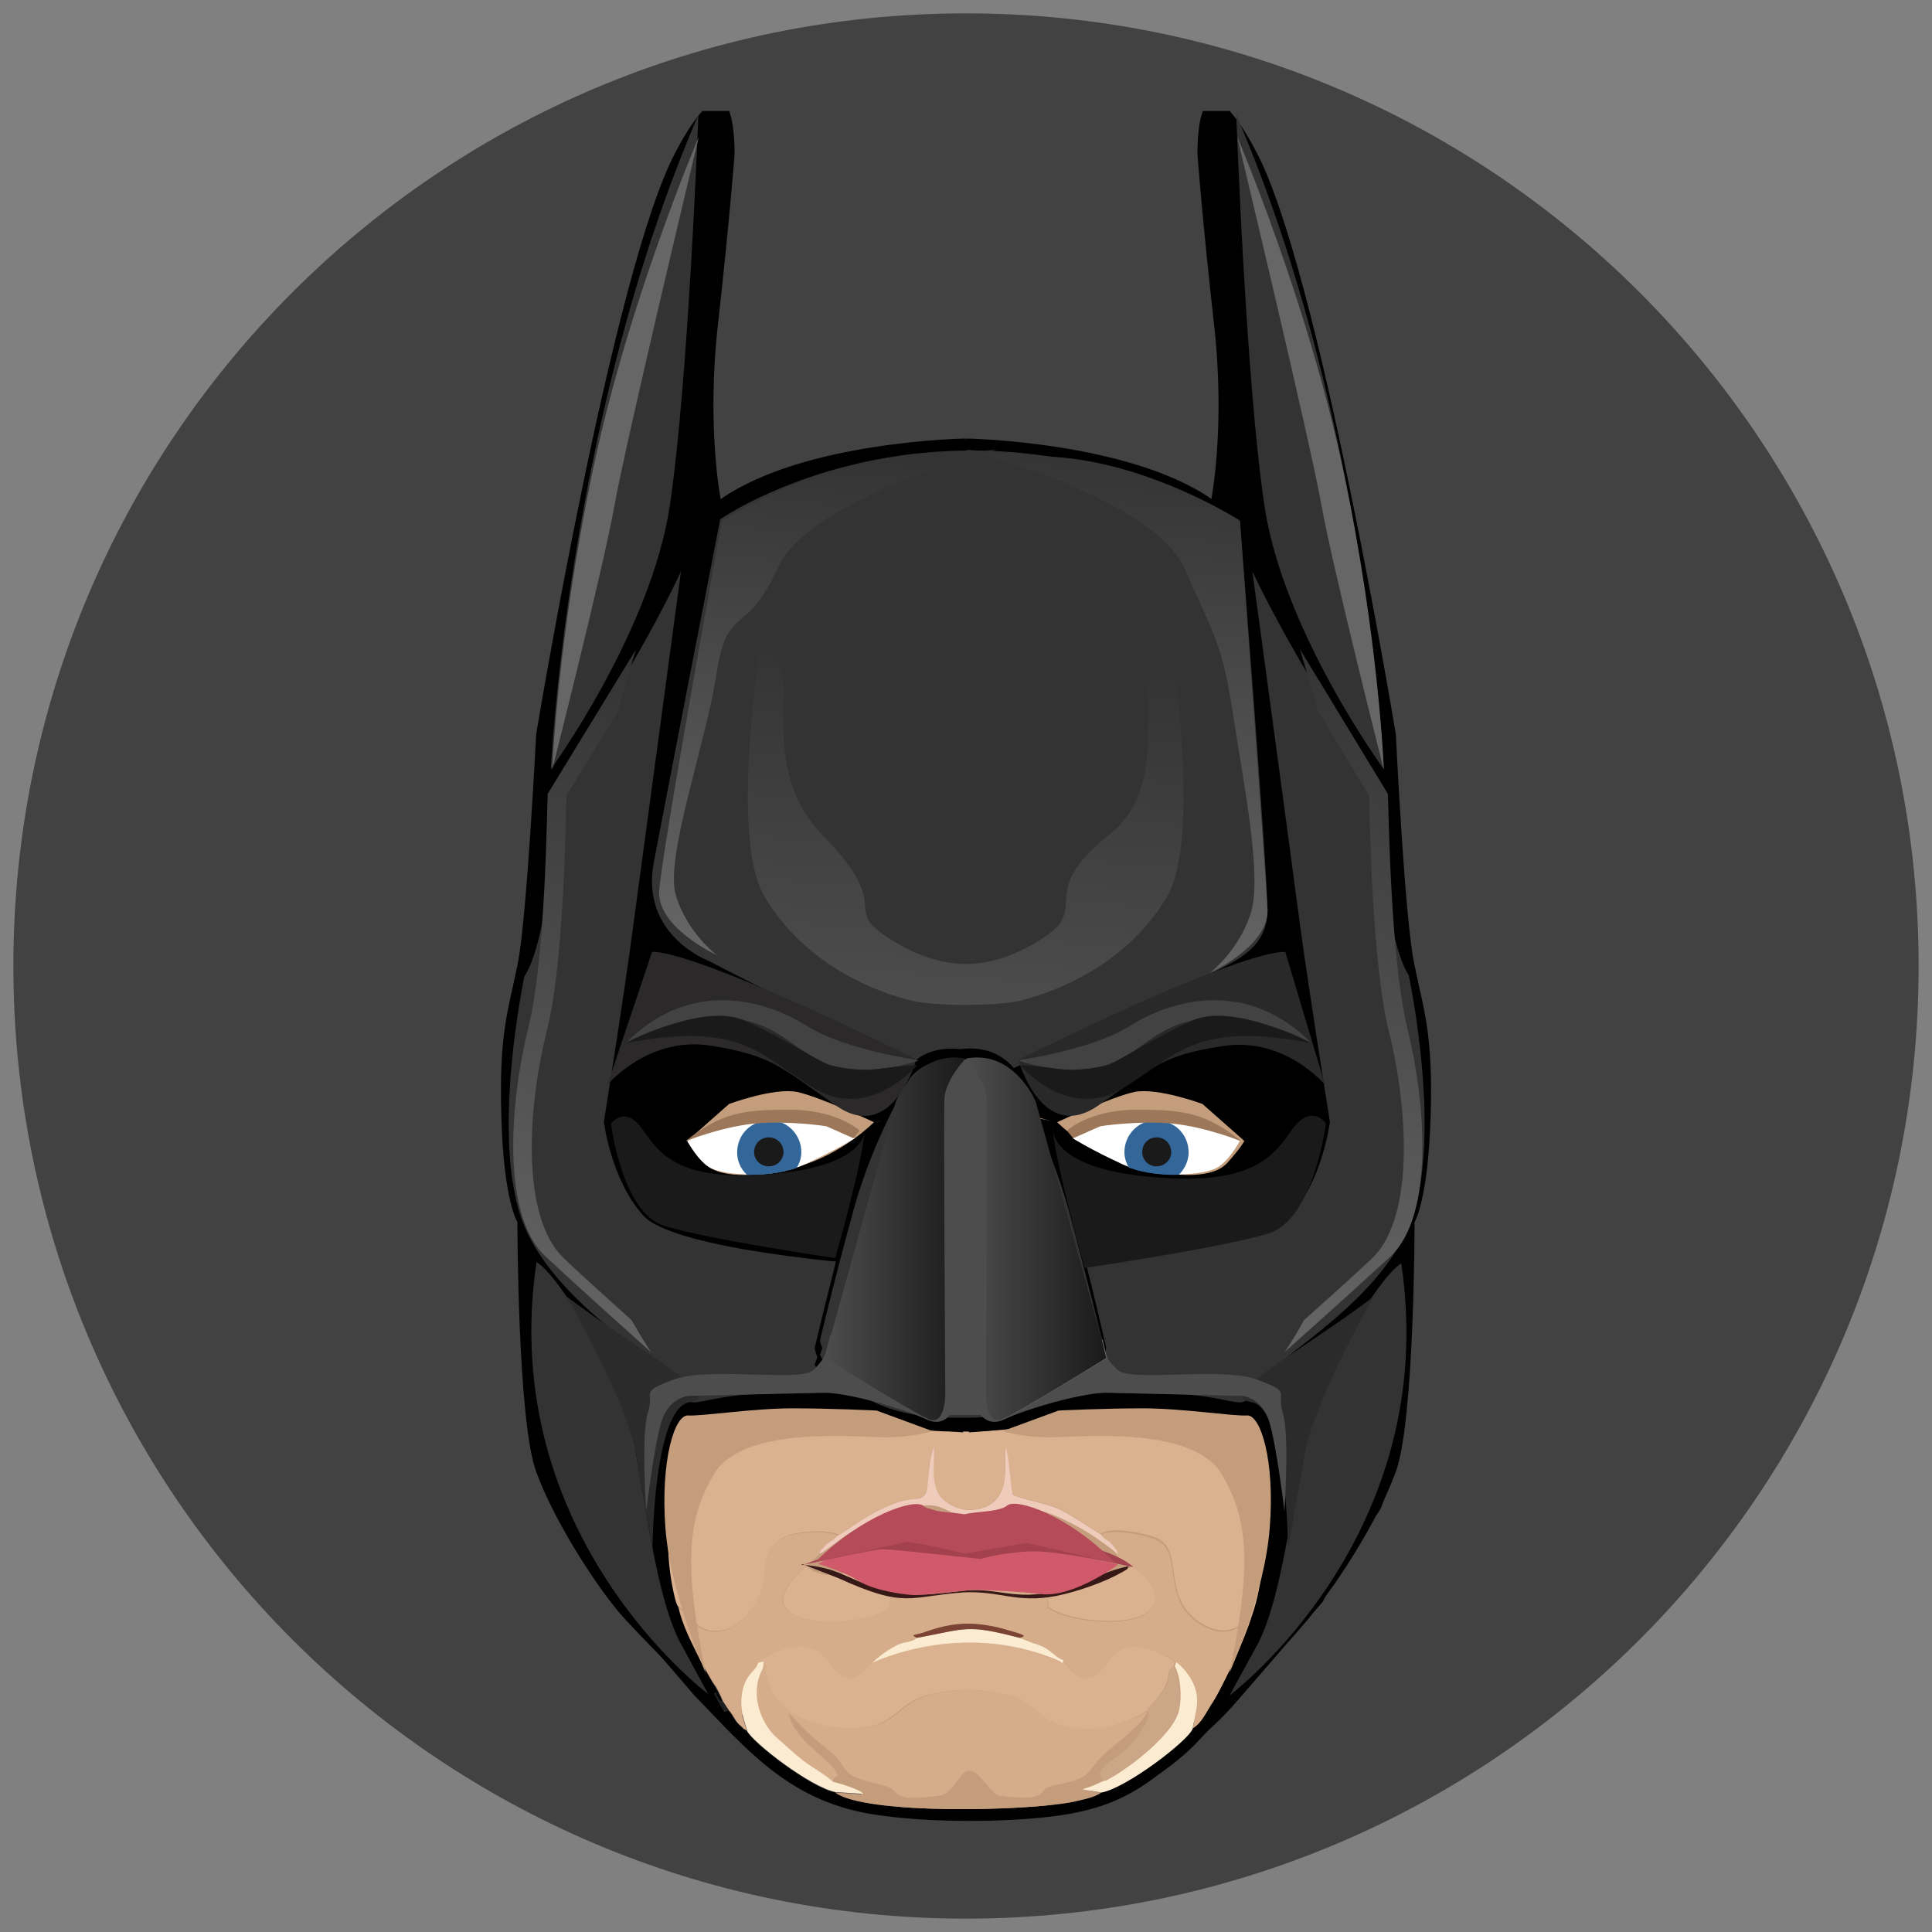 <?xml version="1.0" encoding="UTF-8"?>
<!DOCTYPE svg PUBLIC "-//W3C//DTD SVG 1.1//EN" "http://www.w3.org/Graphics/SVG/1.1/DTD/svg11.dtd">
<!-- Creator: CorelDRAW X7 -->
<svg xmlns="http://www.w3.org/2000/svg" xml:space="preserve" width="43.349mm" height="43.349mm" version="1.1" style="shape-rendering:geometricPrecision; text-rendering:geometricPrecision; image-rendering:optimizeQuality; fill-rule:evenodd; clip-rule:evenodd"
viewBox="0 0 4335 4335"
 xmlns:xlink="http://www.w3.org/1999/xlink">
 <rect x="0" y="0" width="4335" height="4335" fill="#808080" stroke="none"/>
 <defs>
  <style type="text/css">
   <![CDATA[
    .fil0 {fill:#434242}
    .fil15 {fill:black}
    .fil4 {fill:#020101}
    .fil18 {fill:#1A1A1A}
    .fil11 {fill:#1F2021}
    .fil20 {fill:#292929}
    .fil19 {fill:#2B2929}
    .fil22 {fill:#2B2B2B}
    .fil16 {fill:#333333}
    .fil26 {fill:#336699}
    .fil9 {fill:#361816}
    .fil31 {fill:#424242}
    .fil17 {fill:#4D4D4D}
    .fil28 {fill:#666666}
    .fil10 {fill:#7B4333}
    .fil27 {fill:#9C7759}
    .fil13 {fill:#A3414E}
    .fil14 {fill:#B54B59}
    .fil1 {fill:#C49D7D}
    .fil7 {fill:#CCA787}
    .fil12 {fill:#D15A6A}
    .fil3 {fill:#D6AD8B}
    .fil2 {fill:#DBB290}
    .fil5 {fill:#EECBBB}
    .fil8 {fill:#F1CDBE}
    .fil6 {fill:#FBEBD0}
    .fil25 {fill:white}
    .fil24 {fill:url(#id0)}
    .fil29 {fill:url(#id1)}
    .fil21 {fill:url(#id2)}
    .fil33 {fill:url(#id3)}
    .fil23 {fill:url(#id4)}
    .fil30 {fill:url(#id5)}
    .fil32 {fill:url(#id6)}
   ]]>
  </style>
  <linearGradient id="id0" gradientUnits="userSpaceOnUse" x1="1156.02" y1="3033.71" x2="1457" y2="1455.42">
   <stop offset="0" style="stop-opacity:1; stop-color:#666666"/>
   <stop offset="1" style="stop-opacity:1; stop-color:#333333"/>
  </linearGradient>
  <linearGradient id="id1" gradientUnits="userSpaceOnUse" xlink:href="#id0" x1="2459.77" y1="2193.31" x2="2548.85" y2="999.82">
  </linearGradient>
  <linearGradient id="id2" gradientUnits="userSpaceOnUse" x1="2136.54" y1="2266.31" x2="2196.22" y2="1457.31">
   <stop offset="0" style="stop-opacity:1; stop-color:#4D4D4D"/>
   <stop offset="1" style="stop-opacity:1; stop-color:#333333"/>
  </linearGradient>
  <linearGradient id="id3" gradientUnits="userSpaceOnUse" x1="2481.46" y1="2779.53" x2="2168.42" y2="2779.53">
   <stop offset="0" style="stop-opacity:1; stop-color:#1A1A1A"/>
   <stop offset="1" style="stop-opacity:1; stop-color:#4D4D4D"/>
  </linearGradient>
  <linearGradient id="id4" gradientUnits="userSpaceOnUse" xlink:href="#id0" x1="2885.49" y1="3033.71" x2="3186.48" y2="1455.42">
  </linearGradient>
  <linearGradient id="id5" gradientUnits="userSpaceOnUse" xlink:href="#id0" x1="1814.96" y1="2145.81" x2="1900.37" y2="1008.2">
  </linearGradient>
  <linearGradient id="id6" gradientUnits="userSpaceOnUse" xlink:href="#id3" x1="2163.76" y1="2779.53" x2="1850.7" y2="2779.53">
  </linearGradient>
 </defs>
 <g id="Слой_x0020_1">
  <path class="fil0" d="M2167 30c1181,0 2138,957 2138,2137 0,1181 -957,2138 -2138,2138 -1180,0 -2137,-957 -2137,-2138 0,-1180 957,-2137 2137,-2137z"/>
  <g id="_913762736">
   <g id="_738005184">
    <path class="fil1" d="M2181 1629c490,0 887,547 887,1222 0,675 -397,1223 -887,1223 -491,0 -888,-547 -888,-1223 0,-674 397,-1222 888,-1222z"/>
    <g>
     <path class="fil2" d="M1683 3194l24 1c-71,25 -85,28 -130,72 -59,56 -49,109 -72,132l4 -25c-25,36 -11,195 14,230 30,24 46,68 105,52 35,-9 67,-51 79,-82 24,-58 -19,-140 138,-138l29 4c1,0 3,1 4,2 1,0 3,1 3,2 10,-4 54,-38 90,-56 83,-41 89,-11 107,-39 5,-8 3,-75 18,-104 1,35 -8,73 9,105 9,18 44,41 77,37 98,-10 66,-111 75,-142 7,28 11,98 16,108 17,11 79,19 109,35 32,17 59,36 88,54 20,-19 107,-1 130,11 60,33 -1,147 113,198 50,22 88,-11 104,-46 -3,8 -1,1 10,5 18,-65 33,-115 25,-184l-6 -28 -4 16c-14,-122 -92,-195 -202,-221l26 -1c-6,-4 0,-2 -13,-5l-42 -5c-203,-10 -280,21 -433,22 -126,0 -313,-39 -461,-21 -17,2 -20,2 -32,9l-2 2z"/>
     <path class="fil3" d="M1523 3605c9,41 29,78 46,114 17,32 44,72 54,100l12 18c6,6 11,15 16,23 3,5 7,9 11,12 13,12 2,4 14,11 -11,-32 -18,-53 -11,-88 9,-39 30,-43 35,-63l11 -8c141,-79 146,29 183,40 38,11 45,-21 65,-33 14,-12 25,-21 43,-32 29,-19 35,-7 56,-23 -16,-8 -6,-5 15,-12 63,-24 111,-27 176,-9 54,14 55,16 40,21l30 12c40,9 46,31 68,38l12 15c52,66 91,-15 98,-22 39,-41 91,-21 131,3l11 8c13,10 34,31 42,57 12,36 0,60 -5,93 22,-13 30,-35 46,-59 13,-20 25,-42 37,-64 26,-50 45,-89 66,-144 -11,-3 -13,4 -10,-4 -15,35 -54,68 -104,45 -114,-51 -52,-165 -113,-197 -22,-12 -111,-30 -130,-11 7,11 11,9 21,18 3,3 9,9 10,11 7,11 4,1 7,16 13,16 3,2 18,13 16,12 8,3 13,14 19,9 46,37 52,60 19,83 -183,69 -238,30 -2,-20 -2,-31 8,-46l20 -25 -50 -11 -20 -2c-9,9 8,3 -17,9l-118 7c-22,0 -43,-5 -64,-6 -21,-1 -59,7 -72,-11 -14,-1 -50,5 -77,4 5,10 2,3 7,12l17 21c12,18 12,17 11,40 -20,55 -369,69 -187,-86 7,-7 21,-19 30,-27 -2,-5 -3,0 4,-9 1,-2 10,-9 11,-10 13,-11 12,-7 26,-22 -1,-1 -3,-1 -4,-2 -1,0 -3,-1 -4,-2l-29 -4c-157,-2 -114,80 -138,138 -12,31 -43,72 -79,82 -59,16 -74,-28 -105,-52l2 -1z"/>
     <path class="fil4" d="M1508 3375c-5,-42 32,-109 50,-130 18,-19 80,-57 124,-50 11,-8 14,-7 33,-9 147,-18 334,21 460,21 154,0 229,-33 433,-22l42 4c12,4 7,2 13,6 56,-9 110,34 133,62 24,27 55,95 47,144l6 28c8,70 -7,120 -25,183 -20,55 -40,94 -66,144 -12,22 -24,45 -37,64 -16,24 -24,46 -46,59 -9,26 -146,132 -204,143 -17,12 -43,16 -63,21 -104,21 -469,29 -534,-21 -56,-11 -186,-112 -199,-139 -12,-6 -1,2 -14,-10 -4,-4 -7,-7 -11,-12 -5,-8 -10,-17 -15,-23l-14 4c-11,-19 -17,-15 -27,-41 14,2 13,-11 13,3 9,13 2,9 15,16 -11,-28 -38,-68 -54,-101 -17,-35 -37,-72 -46,-113 -25,-36 -40,-194 -14,-230l0 -1zm720 -188c-39,8 -92,7 -132,-4 -86,-9 -178,-26 -257,-52l4 -26c-6,-13 0,-8 -9,2l-23 53 -59 -1c-62,0 -128,-6 -179,20 -55,29 -55,48 -87,102 -33,81 -37,214 -11,299 13,42 35,84 54,117 18,31 59,81 65,103 -14,-5 -20,-20 -29,-31l-86 -96c-19,-21 -99,-123 -112,-132l0 43c11,8 3,1 12,12l178 207c122,126 217,243 415,270 104,15 241,16 347,7 121,-10 195,-34 272,-92 36,-26 70,-51 99,-83 36,-40 36,-31 90,-93l84 -97c30,-36 56,-62 84,-98 8,-9 12,-14 20,-23l112 -226 50 -67 -32 84c-9,20 -198,249 -223,276l-70 80c-22,20 -45,57 -70,73 21,-36 48,-67 73,-108 21,-34 43,-77 57,-119 46,-132 9,-211 -5,-312 -16,-19 -23,-42 -39,-59 -13,-13 -33,-32 -54,-42 -53,-23 -115,-18 -177,-17l-55 1 -36 -67 6 39c-90,23 -184,46 -278,54l1 3z"/>
     <path class="fil3" d="M1711 3744c-34,59 -3,129 33,158 21,17 36,33 58,49 17,13 53,33 66,48 8,-10 -5,-3 13,-14 -14,-40 -94,-71 -111,-140 22,19 28,34 78,73 76,59 15,61 135,89 34,9 19,21 49,26 34,7 104,-9 145,-9 37,0 114,16 143,9 28,-8 12,-20 50,-27 99,-18 59,-33 133,-90 19,-14 67,-52 73,-77 -67,41 -166,60 -235,9 -37,-27 -38,-40 -99,-50 -46,-8 -96,-8 -140,1 -106,21 -77,91 -222,77 -82,-7 -157,-57 -161,-141 5,12 3,2 -6,9l-2 0z"/>
     <path class="fil2" d="M1958 3730c-20,12 -27,44 -64,33 -38,-11 -43,-119 -184,-40l-11 9c18,-4 13,-7 11,12 9,-7 12,3 7,-9 2,83 78,133 160,141 145,14 116,-57 222,-77 44,-9 95,-10 140,-1 62,10 63,23 99,50 70,52 169,33 235,-9l7 -10c61,-64 28,-73 53,-90l3 -10 -11 -8c-40,-24 -92,-43 -130,-3 -8,7 -47,88 -98,22l-12 -15c-5,11 2,7 -19,-2 -217,-88 -404,7 -410,7l2 0z"/>
     <path class="fil1" d="M1868 3999c10,2 64,18 68,27l-62 -4c65,50 430,42 534,21 20,-5 47,-9 63,-21l-43 -7c5,-2 12,-4 17,-6 13,-4 22,-9 33,-14 -12,-12 -5,-1 -11,-16 15,-28 45,-38 68,-63 10,-12 50,-57 40,-78 -6,24 -54,62 -73,77 -74,57 -35,72 -133,90 -38,8 -22,20 -50,27 -29,7 -106,-9 -143,-9 -41,0 -111,16 -145,10 -30,-6 -14,-18 -49,-27 -120,-28 -58,-30 -135,-89 -50,-38 -55,-54 -78,-73 17,69 97,100 111,140 -18,11 -4,4 -13,14l1 1z"/>
     <path class="fil2" d="M2331 3524l50 11 -20 25c-10,15 -11,26 -8,46 54,39 256,53 237,-30 -5,-23 -32,-52 -51,-60 -40,23 -48,17 -96,12 -34,-3 -82,6 -111,-3l-1 -1z"/>
     <path class="fil2" d="M1962 3526c-34,0 -54,2 -86,6 -17,2 -25,3 -41,-3 -15,-4 -16,-8 -23,-15l-2 0c-182,155 166,141 187,86 1,-23 1,-22 -11,-40l-17 -21c-6,-9 -2,-1 -7,-12l0 -1z"/>
     <path class="fil5" d="M1881 3444c-14,16 -14,11 -27,22 -1,2 -9,9 -10,10 -7,10 -6,5 -4,10 16,-8 46,-34 66,-46 22,-15 52,-28 79,-38 140,-53 119,-4 186,-1 65,2 98,-65 269,37 15,9 58,39 68,50 -3,-15 0,-5 -7,-15 -1,-2 -7,-9 -10,-12 -10,-9 -14,-7 -21,-18 -29,-18 -56,-37 -88,-54 -30,-16 -93,-25 -109,-35 -5,-10 -8,-80 -16,-108 -8,30 23,132 -75,142 -33,3 -68,-19 -77,-38 -16,-31 -8,-69 -9,-104 -14,29 -13,96 -18,104 -18,27 -24,-3 -107,39 -36,18 -80,51 -90,56l0 -1z"/>
     <path class="fil6" d="M1676 3883c13,27 143,127 199,138l62 4c-4,-9 -58,-25 -68,-27 -14,-14 -49,-34 -66,-47 -22,-17 -37,-32 -58,-50 -35,-29 -66,-99 -33,-158 1,-19 5,-15 -11,-12 -5,19 -26,23 -35,62 -7,36 0,57 10,88l0 2z"/>
     <path class="fil6" d="M2479 3995c-11,4 -21,10 -33,14 -6,2 -12,4 -17,6l43 7c57,-11 195,-117 204,-143 5,-34 17,-58 5,-93 -9,-26 -29,-47 -42,-57l-3 10c13,23 16,67 10,96 -10,56 -118,137 -166,161l-1 -1z"/>
     <path class="fil7" d="M2575 3839c10,20 -30,66 -40,78 -22,24 -53,34 -68,63 7,15 -1,5 11,16 49,-24 156,-105 167,-161 5,-29 1,-73 -11,-96 -25,17 9,27 -53,90l-7 10 1 0z"/>
     <path class="fil6" d="M2058 3675c-21,15 -27,4 -57,23 -18,10 -29,20 -43,32 5,0 193,-95 410,-7 21,9 14,13 18,2 -22,-7 -28,-28 -68,-38l-30 -12c-121,-31 -118,-21 -230,0l0 0z"/>
     <path class="fil8" d="M2843 3400c8,-48 -24,-116 -47,-144 -23,-28 -77,-70 -133,-62l-26 1c110,26 188,98 202,221l4 -16z"/>
     <path class="fil9" d="M1799 3511c84,6 99,32 169,51 90,24 109,16 198,7 70,-7 116,23 200,1 61,-15 110,-44 167,-56 -6,7 2,4 -14,13 -42,24 -101,44 -149,54 -89,17 -127,-12 -208,-8 -124,9 -129,37 -281,-32l-82 -32 0 2z"/>
     <path class="fil8" d="M1508 3375l-4 25c24,-23 13,-77 72,-132 46,-45 60,-47 130,-72l-24 -1c-44,-7 -106,31 -124,50 -18,21 -56,88 -50,130z"/>
     <path class="fil10" d="M2058 3675c113,-21 110,-31 230,0 16,-5 14,-6 -39,-21 -66,-17 -114,-14 -177,9 -21,7 -31,4 -14,12z"/>
     <path class="fil11" d="M1635 3837l-12 -18c-12,-7 -6,-3 -15,-16 0,-14 1,-1 -13,-2 10,25 16,21 27,41l13 -5z"/>
     <path class="fil12" d="M2507 3512c0,0 -98,72 -169,65 -71,-8 -155,-10 -155,-10 0,0 -113,13 -134,12 -20,-1 -88,-10 -121,-31 -32,-21 -92,-39 -92,-39 0,0 55,-35 154,-35 100,0 204,20 204,20 0,0 26,-20 120,-15 94,5 193,31 193,31l0 2z"/>
     <path class="fil13" d="M2541 3516c0,0 -167,-38 -230,-35 -64,3 -111,17 -111,17 0,0 -199,-22 -219,-22 -20,0 -178,35 -178,35 0,0 168,-67 258,-56 92,10 257,-6 257,-6 0,0 160,12 224,66l-1 1z"/>
     <path class="fil14" d="M2495 3500c0,0 -157,-48 -192,-45 -36,3 -131,26 -131,26l-135 -22 -196 44c0,0 177,-133 236,-120 59,14 57,34 76,20 18,-14 86,-7 107,-25 20,-17 135,21 235,122z"/>
     <path class="fil14" d="M1828 3506c0,0 162,-50 200,-47 37,2 136,27 136,27l140 -24 203 47c0,0 -184,-139 -245,-125 -62,14 -59,35 -79,21 -19,-15 -89,-7 -111,-26 -20,-18 -139,22 -244,127z"/>
     <g>
      <g>
       <path class="fil15" d="M2718 1120c0,0 32,-162 6,-393 -26,-230 -37,-378 -37,-378 0,0 -2,-64 12,-100l60 0c16,18 36,46 59,90 141,262 314,1309 314,1309 0,0 20,420 42,518 20,100 42,152 36,340 -6,189 -36,236 -36,236 0,0 0,445 -42,560 -42,116 -142,267 -194,325 -52,58 -256,262 -256,262 0,0 99,-157 136,-293 36,-136 10,-288 -10,-330 -21,-42 -126,-79 -178,-79 -53,0 -220,0 -220,0l-158 21 -78 6 0 -3 -13 0 0 3 -78 -6 -158 -21c0,0 -167,0 -220,0 -52,0 -157,37 -178,79 -20,42 -47,194 -10,330 36,136 136,293 136,293 0,0 -204,-204 -256,-262 -52,-58 -152,-209 -194,-325 -42,-115 -42,-560 -42,-560 0,0 -31,-47 -36,-236 -6,-188 16,-241 36,-340 21,-99 42,-518 42,-518 0,0 173,-1047 314,-1309 23,-44 43,-72 59,-90l60 0c14,36 12,100 12,100 0,0 -11,147 -37,378 -26,230 6,393 6,393 188,-131 550,-136 550,-136l0 3 2 -3c0,0 362,6 550,136l-1 0zm-389 1389l43 9c0,0 74,74 174,100 99,26 178,26 209,-10 32,-36 37,-48 37,-48l-94 -83c0,0 -100,-37 -152,-27 -52,11 -174,68 -174,68 0,0 -18,-3 -43,-11l0 2zm-306 -8c-34,13 -62,17 -62,17 0,0 -121,-57 -173,-68 -52,-10 -152,27 -152,27l-94 83c0,0 6,11 37,48 31,36 110,36 209,10 100,-26 173,-100 173,-100l62 -13 0 -4z"/>
       <path class="fil16" d="M2782 1168c0,0 62,781 62,874 0,93 -82,119 -164,160 -82,41 -406,195 -406,195 0,0 -67,-5 -119,0 -51,6 -20,16 -175,-51 -154,-67 -390,-190 -390,-190 0,0 -154,-57 -123,-221 31,-164 149,-770 149,-770 0,0 503,-350 1166,5l0 -2z"/>
      </g>
      <path class="fil16" d="M1567 258c0,0 -22,594 -64,876 -42,283 -267,592 -267,592 0,0 36,-786 331,-1468z"/>
      <path class="fil16" d="M2774 258c0,0 21,594 63,876 42,283 268,592 268,592 0,0 -37,-786 -331,-1468z"/>
      <path class="fil16" d="M1177 2189c0,0 -80,374 0,563 80,189 331,312 351,368 21,56 37,6 220,6 185,0 195,-6 195,-6l26 -281c0,0 -456,-31 -527,-113 -72,-82 -87,-209 -87,-209 0,0 46,-287 66,-441 21,-154 107,-794 107,-794 0,0 -58,128 -167,302 -109,174 -109,174 -109,174 0,0 -16,343 -75,432l0 -1z"/>
      <path class="fil16" d="M3161 2189c0,0 80,374 0,563 -80,189 -331,312 -352,368 -20,56 -35,6 -219,6 -185,0 -195,-6 -195,-6l-25 -281c0,0 455,-31 527,-113 72,-82 87,-209 87,-209 0,0 -46,-287 -67,-441 -20,-154 -107,-794 -107,-794 0,0 59,128 168,302 109,174 109,174 109,174 0,0 15,343 75,432l-1 -1z"/>
      <path class="fil15" d="M2274 2396c0,0 83,136 130,314 48,178 78,314 78,314 0,0 -1,8 -5,21l5 17c0,0 -17,39 -71,77 -46,39 -120,73 -238,73 -6,0 -12,0 -18,0 -5,0 -12,0 -17,0 -119,0 -192,-34 -238,-73 -54,-38 -72,-77 -72,-77l6 -17c-5,-12 -6,-21 -6,-21 0,0 32,-136 79,-314 47,-178 130,-314 130,-314 34,-40 78,-46 118,-42 40,-5 85,2 119,42z"/>
      <path class="fil16" d="M2270 2418c0,0 81,128 127,294 45,167 76,295 76,295 0,0 -1,7 -6,18l6 15c0,0 -17,37 -69,73 -44,36 -115,68 -230,68 -6,0 -12,0 -18,0 -5,0 -11,0 -17,0 -115,0 -187,-32 -231,-68 -52,-36 -68,-73 -68,-73l5 -15c-5,-12 -5,-18 -5,-18 0,0 30,-128 76,-295 46,-166 127,-294 127,-294 31,-37 76,-44 114,-40 38,-5 82,2 115,40l-2 0z"/>
      <path class="fil17" d="M2214 2421l35 754 -191 0 63 -748c0,0 37,-109 94,-5l-1 -1z"/>
      <path class="fil18" d="M2363 2532c0,0 -11,89 222,109 233,21 275,-52 316,-109 42,-56 74,-12 74,-12 0,0 -26,217 -130,248 -105,32 -411,77 -411,77 0,0 -65,-229 -72,-313l1 0z"/>
      <path class="fil18" d="M1941 2532c0,0 10,83 -207,102 -217,19 -255,-48 -294,-102 -38,-53 -69,-11 -69,-11 0,0 24,202 121,230 97,30 382,72 382,72 0,0 61,-212 67,-291l0 0z"/>
      <path class="fil19" d="M2056 2378c0,0 -54,192 -181,102 -128,-89 -144,-112 -282,-134 -139,-21 -230,88 -230,88l100 -298c0,0 64,-19 593,241l0 1z"/>
      <path class="fil20" d="M2285 2378c0,0 53,191 180,102 126,-88 142,-112 280,-133 138,-21 228,87 228,87l-89 -298c0,0 -74,-17 -599,242l0 0z"/>
      <path class="fil21" d="M2631 1469c0,0 62,413 -11,540 -73,127 -204,204 -330,236 -51,13 -195,13 -246,0 -126,-32 -257,-109 -330,-236 -74,-127 -11,-540 -11,-540 121,-5 -23,235 142,404 164,168 42,162 146,230 123,80 230,80 352,0 104,-68 -20,-99 146,-230 166,-132 20,-408 142,-404l0 0z"/>
      <path class="fil16" d="M1204 2832c50,29 178,244 208,358 30,115 53,379 114,495 63,116 63,116 63,116 0,0 -477,-356 -385,-970l0 1z"/>
      <path class="fil16" d="M3144 2835c-50,30 -178,244 -208,359 -30,115 -53,379 -114,495 -63,115 -63,115 -63,115 0,0 477,-356 385,-970l0 1z"/>
      <path class="fil22" d="M1271 2908c0,0 136,236 157,358 20,121 36,209 36,209 0,0 2,-317 84,-329 83,-13 -117,-115 -278,-238l1 0z"/>
      <path class="fil22" d="M3083 2908c0,0 -136,236 -156,358 -21,121 -37,209 -37,209 0,0 -1,-317 -83,-329 -83,-13 116,-115 277,-238l-1 0z"/>
     </g>
    </g>
    <path class="fil1" d="M2247 4031c-24,-3 -48,-58 -72,-58 -23,0 -34,54 -73,58 -39,3 88,28 145,0z"/>
    <path class="fil1" d="M1584 3755c0,0 -80,-178 -91,-327 -11,-149 20,-254 51,-252 31,2 145,-16 234,-16 89,0 189,5 189,5l125 46c0,0 -42,14 -105,14 -64,0 -318,-27 -384,81 -66,108 -66,219 -19,451l0 -2zm1174 0c0,0 80,-178 91,-327 12,-149 -20,-254 -51,-252 -31,2 -144,-16 -234,-16 -89,0 -189,5 -189,5l-125 46c0,0 42,14 106,14 63,0 317,-27 384,81 66,108 66,219 18,451l0 -2z"/>
   </g>
   <path class="fil23" d="M3114 1781c2,26 5,369 44,527 39,157 63,418 -39,512 -103,95 -237,214 -237,214 0,0 19,-26 44,-72 46,-41 102,-91 151,-137 102,-95 79,-355 39,-512 -39,-158 -43,-502 -44,-528l-114 -188c-23,-79 -41,-140 -41,-140l197 324 0 0z"/>
   <path class="fil24" d="M1229 1781c-2,26 -4,369 -44,527 -39,157 -63,418 40,512 102,95 236,214 236,214 0,0 -18,-26 -44,-72 -45,-41 -102,-91 -150,-137 -103,-95 -80,-355 -40,-512 40,-158 43,-502 44,-528l115 -188c22,-79 41,-140 41,-140l-198 324 0 0z"/>
   <path class="fil17" d="M2172 2396c0,135 -80,864 81,789 45,-22 181,-63 239,-60 58,2 294,7 294,7 0,0 43,2 61,55 17,52 35,204 35,204 0,0 12,-175 -4,-222 -15,-48 23,-44 -59,-74 -82,-29 -281,7 -311,-21 -30,-28 -27,-37 -36,-67 -7,-31 -15,3 0,0 15,-4 -44,35 -178,75 -134,39 0,0 0,0 0,0 -49,-8 -55,-123 -5,-114 -40,-523 -40,-523 0,0 -3,-41 -27,-40l0 0zm-12 0c0,135 80,864 -81,789 -45,-22 -181,-63 -239,-60 -58,2 -294,7 -294,7 0,0 -43,2 -61,55 -17,52 -35,204 -35,204 0,0 -12,-175 4,-222 16,-48 -23,-44 59,-74 82,-29 281,7 312,-21 29,-28 27,-37 35,-67 7,-31 15,3 0,0 -15,-4 44,35 178,75 134,39 0,0 0,0 0,0 49,-8 55,-123 6,-114 40,-523 40,-523 0,0 3,-41 27,-40l0 0z"/>
   <path class="fil25" d="M1918 2554c0,0 -34,-33 -152,-40 -118,-8 -224,46 -224,46 0,0 25,47 53,61 29,15 135,26 210,-8 76,-35 113,-59 113,-59z"/>
   <path class="fil25" d="M2407 2554c0,0 33,-33 152,-40 118,-8 223,46 223,46 0,0 -25,47 -53,61 -29,15 -134,26 -209,-8 -76,-35 -113,-59 -113,-59z"/>
   <g id="_738003336">
    <path class="fil26" d="M1729 2513c38,2 69,33 69,72 0,13 -4,25 -10,35 -36,13 -77,17 -112,16 -14,-13 -22,-31 -22,-50 0,-37 26,-66 61,-71 4,0 9,-1 14,-1l0 -1z"/>
    <path class="fil18" d="M1725 2552c18,0 33,14 33,33 0,17 -14,32 -33,32 -18,0 -33,-14 -33,-32 0,-18 14,-33 33,-33z"/>
   </g>
   <g id="_738004152">
    <path class="fil26" d="M2592 2513c-38,2 -69,33 -69,72 0,13 4,25 10,35 36,13 77,17 112,16 13,-13 22,-31 22,-50 0,-37 -26,-66 -61,-71 -4,0 -9,-1 -14,-1l0 -1z"/>
    <path class="fil18" d="M2595 2552c-18,0 -32,14 -32,33 0,17 13,32 32,32 18,0 33,-14 33,-32 0,-18 -14,-33 -33,-33z"/>
   </g>
   <path class="fil27" d="M2783 2560c0,0 -76,-31 -153,-39 -78,-7 -161,6 -161,6l-61 27 -14 -17c0,0 50,-47 156,-47 107,0 154,7 233,69l0 1z"/>
   <path class="fil27" d="M1540 2560c0,0 76,-31 153,-39 78,-7 161,6 161,6l61 27 14 -17c0,0 -50,-47 -157,-47 -106,0 -153,7 -232,69l0 1z"/>
   <path class="fil28" d="M2776 307c0,0 159,372 238,749 80,376 91,671 91,671 0,0 -115,-453 -140,-594 -25,-141 -189,-826 -189,-826l0 0z"/>
   <path class="fil28" d="M1568 307c0,0 -159,372 -238,749 -79,376 -91,671 -91,671 0,0 115,-453 140,-594 25,-141 189,-826 189,-826l0 0z"/>
   <path class="fil29" d="M2782 1168c0,0 -194,-125 -406,-142 -211,-17 -211,-17 -211,-17 0,0 421,107 492,265 70,157 86,173 110,331 24,158 65,358 40,442 -25,84 -92,136 -92,136 0,0 132,-60 129,-142 -4,-81 -62,-873 -62,-873l0 0z"/>
   <path class="fil30" d="M1620 1168c0,0 194,-125 406,-142 211,-17 211,-17 211,-17 0,0 -421,107 -492,265 -70,157 -113,79 -137,236 -24,158 -116,413 -92,497 24,84 92,136 92,136 0,0 -132,-61 -129,-142 4,-81 141,-833 141,-833l0 0z"/>
   <path class="fil31" d="M2945 2342c0,0 -107,-65 -233,-57 -126,7 -158,95 -253,111 -95,15 -175,-17 -175,-17 0,0 167,-23 253,-78 87,-55 260,-110 408,42l0 -1z"/>
   <path class="fil31" d="M1401 2342c0,0 107,-65 234,-57 125,7 157,95 252,111 95,15 175,-17 175,-17 0,0 -167,-23 -253,-78 -87,-55 -260,-110 -407,42l-1 -1z"/>
   <path class="fil18" d="M2945 2342c0,0 -177,-94 -270,-52 -93,42 -168,94 -192,100 -23,6 -69,15 -111,8 -43,-6 -83,-8 -83,-8 0,0 106,126 228,53 123,-72 158,-154 428,-102l0 1z"/>
   <path class="fil18" d="M1401 2342c0,0 177,-94 270,-52 93,42 169,94 192,100 23,6 69,15 112,8 42,-6 83,-8 83,-8 0,0 -107,126 -229,53 -123,-72 -158,-154 -428,-102l0 1z"/>
   <path class="fil28" d="M2170 2377c0,0 44,46 46,89 2,43 -2,654 -2,654 0,0 -3,82 38,64 41,-18 232,-137 232,-137l-10 -42 -211 107c0,0 -16,-87 -16,-213 0,-126 0,-435 0,-435 0,0 -18,-71 -76,-89l-1 2z"/>
   <path class="fil32" d="M2165 2377c0,0 -44,46 -46,89 -2,43 2,654 2,654 0,0 3,82 -38,64 -41,-18 -231,-137 -231,-137l10 -42 148 -533c0,0 48,-117 156,-97l-1 2z"/>
   <path class="fil33" d="M2168 2377c0,0 44,46 46,89 2,43 -2,654 -2,654 0,0 -3,82 38,64 41,-18 232,-137 232,-137l-10 -42 -148 -533c0,0 -48,-117 -156,-97l0 2z"/>
  </g>
 </g>
</svg>
